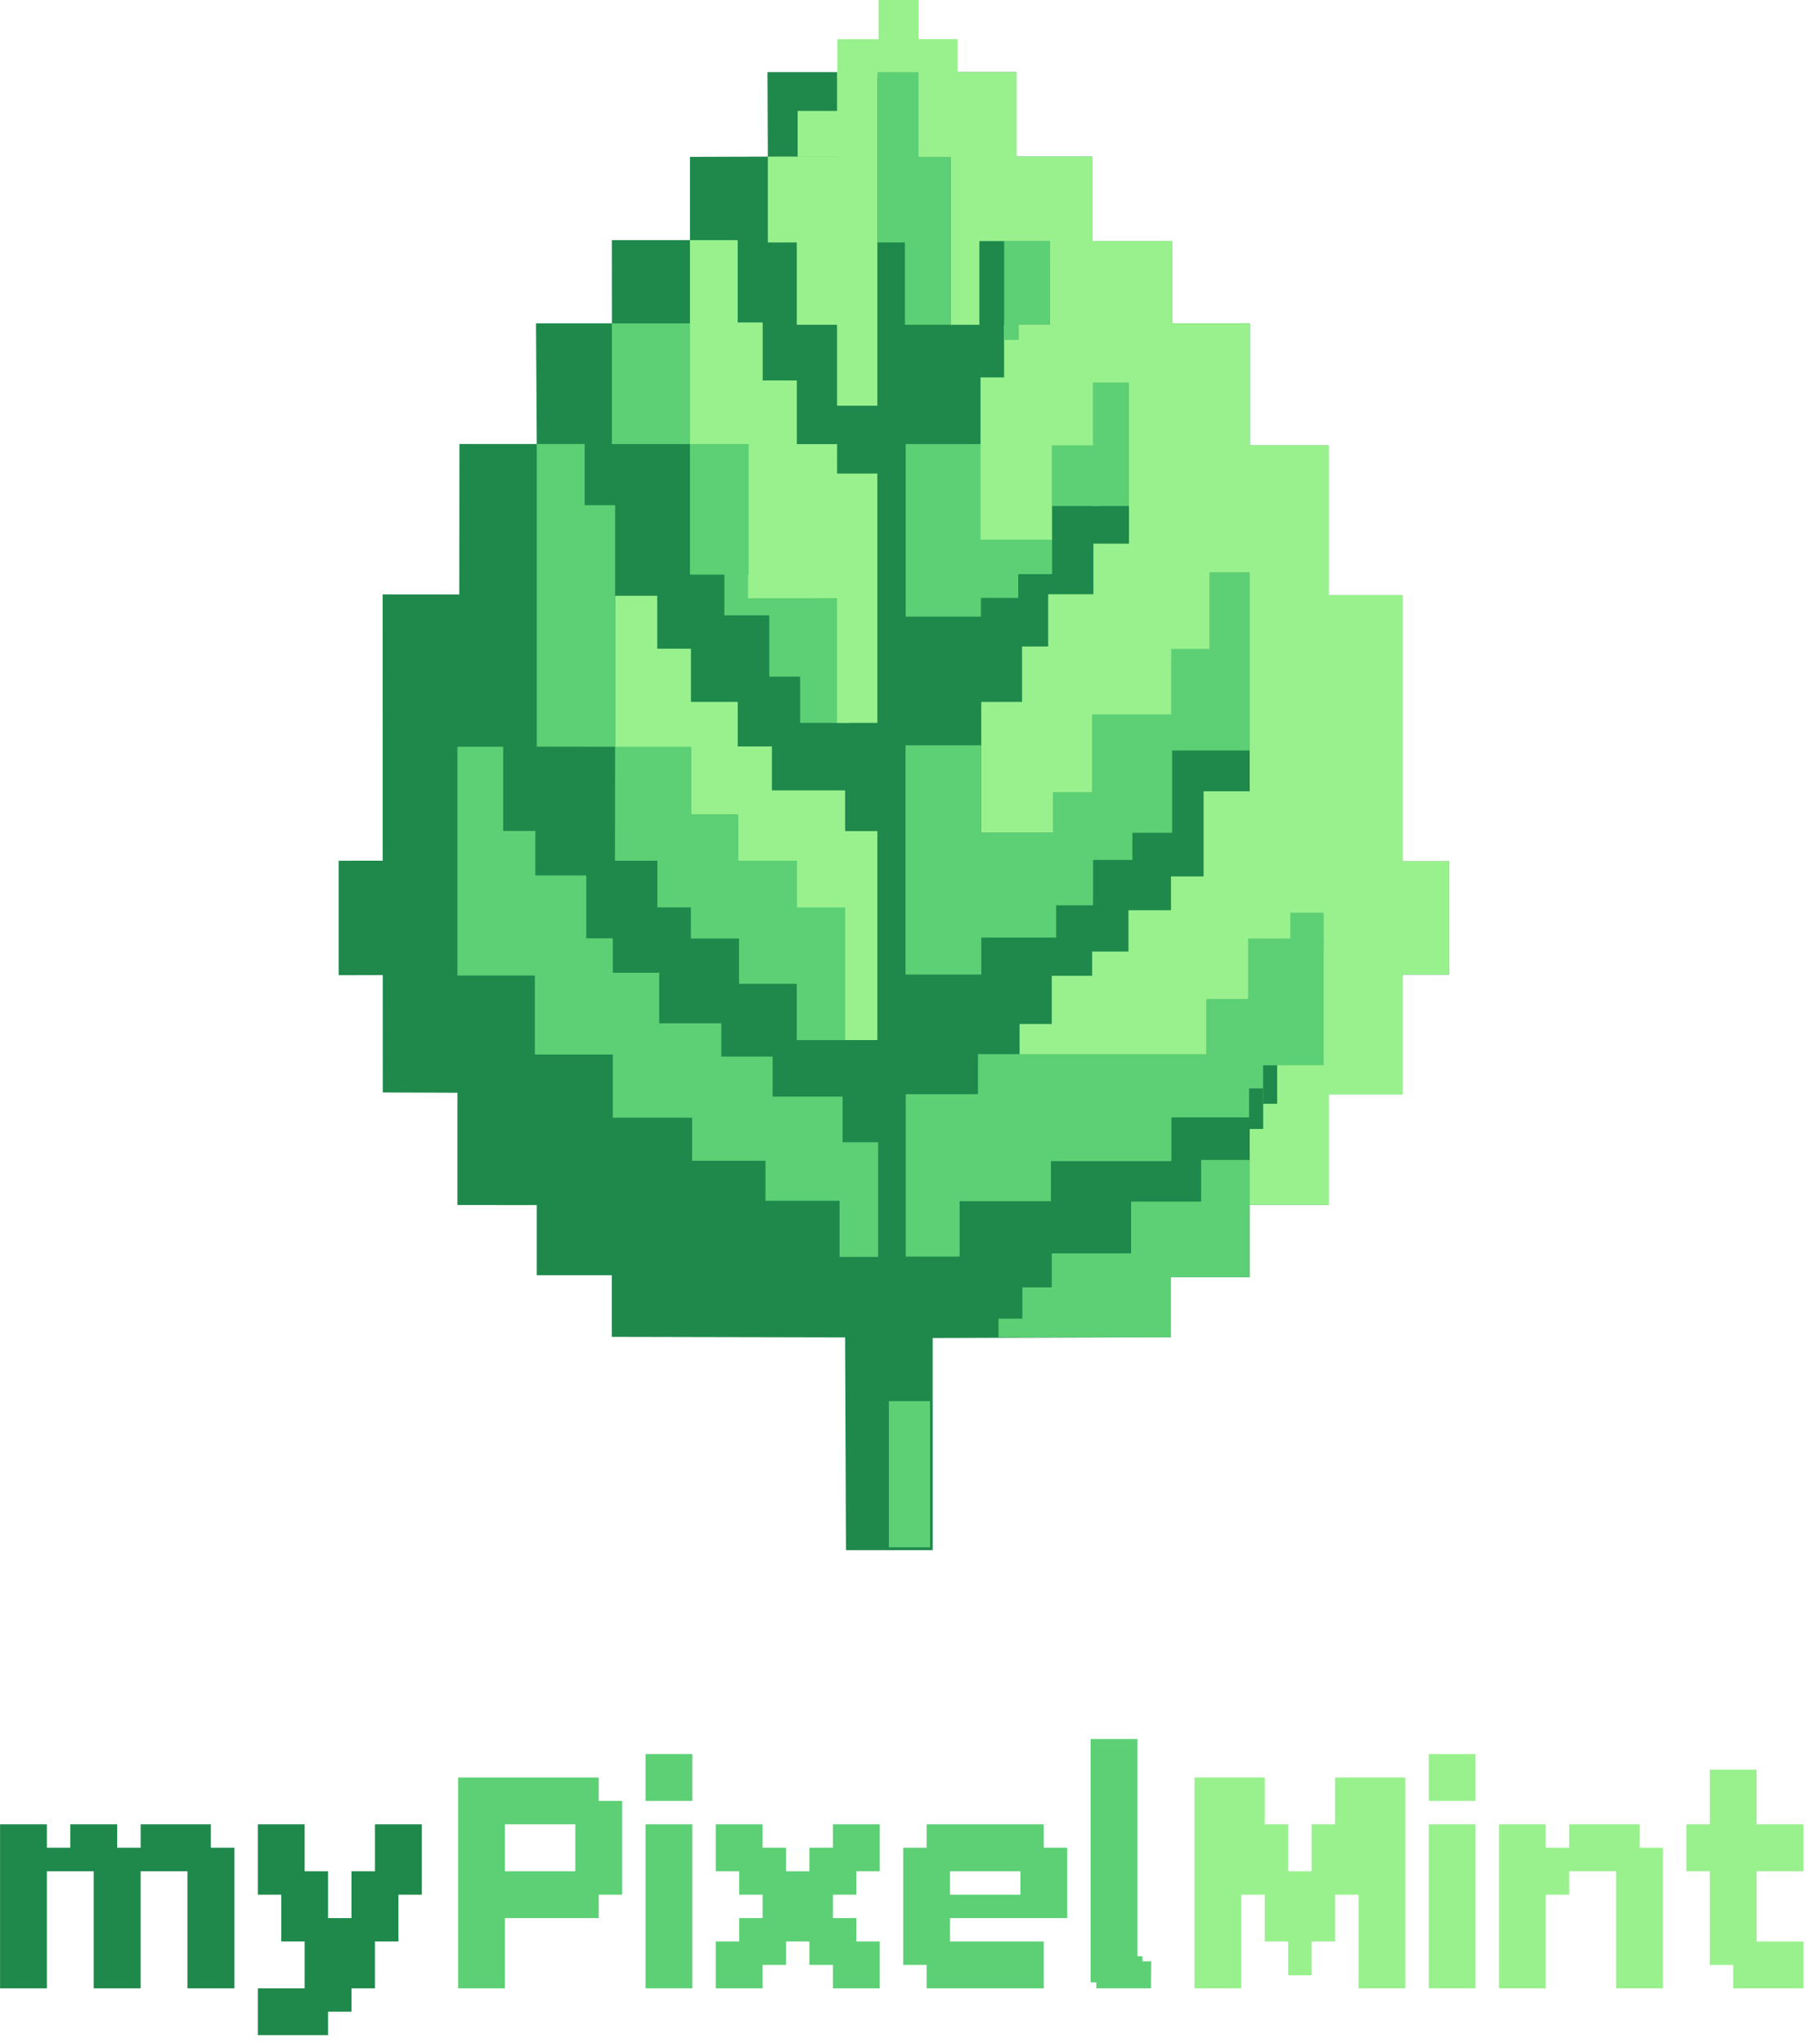 <svg width="92" height="104" viewBox="0 0 92 104" fill="none" xmlns="http://www.w3.org/2000/svg">
<g clip-path="url(#clip0_399_6360)">
<path fill-rule="evenodd" clip-rule="evenodd" d="M31.134 68.018V64.884L27.314 64.883V61.314L23.275 61.311V55.598L19.477 55.583L19.476 49.612L17.232 49.617V43.794L19.472 43.791L19.47 30.243L23.371 30.247L23.378 22.59H27.314L27.275 16.453H31.14L31.137 12.217H35.109V7.981L39.071 7.969L39.054 3.669H51.713V7.968H55.579V12.267H53.426V12.28H59.645V16.454H63.601V22.658H67.608V30.282H71.364V43.819H73.744V49.584H71.364V55.683H67.608V61.298H63.594V64.976H59.581V68.036L47.459 68.076V78.873H43.047L43.003 68.044L31.134 68.018Z" fill="#1E894B"/>
<path d="M57.588 19.443H55.627V25.745H57.588V19.443Z" fill="#5DD075"/>
<path d="M55.943 22.594H53.533V25.745H55.943V22.594Z" fill="#5DD075"/>
<path fill-rule="evenodd" clip-rule="evenodd" d="M49.916 30.42V31.375H46.086V22.594H49.916V27.387H53.534V29.211H51.814V30.42H49.916Z" fill="#5DD075"/>
<path d="M43.191 30.437H40.716V36.779H43.191V30.437Z" fill="#5DD075"/>
<path d="M41.621 29.237H39.145V34.426H41.621V29.237Z" fill="#5DD075"/>
<path d="M39.336 26.119H36.86V31.308H39.336V26.119Z" fill="#5DD075"/>
<path d="M53.427 12.267H51.095V16.519H53.427V12.267Z" fill="#5DD075"/>
<path d="M48.38 7.982H46.048V16.524H48.38V7.982Z" fill="#5DD075"/>
<path fill-rule="evenodd" clip-rule="evenodd" d="M63.591 40.259V29.134H61.561V33.708H59.612V36.365H55.59V42.372H49.932V35.714H52.007V32.893H53.336V30.236H55.638V27.662H57.449V19.462H55.627V22.657H53.533V27.456H49.895V19.201H51.093V16.518H53.426L53.427 12.267H59.647L59.645 16.454H63.6V22.657H67.608V30.281H71.364V43.818H73.744V49.583H71.364V55.683H67.608V61.297H63.591V50.849H61.458V53.741H51.881V52.099H53.518V49.647H55.575V48.414H57.422V46.311H59.585V44.591H61.245V40.259H63.591ZM51.714 3.667V7.967H55.58V12.267H49.835V16.525H48.38V3.667H51.714Z" fill="#99F18D"/>
<path d="M48.72 1.996H46.738V7.983H48.72V1.996Z" fill="#99F18D"/>
<path d="M48.719 1.996H42.609V3.992H48.719V1.996Z" fill="#99F18D"/>
<path d="M46.739 -0H44.705V2.335H46.739V-0Z" fill="#99F18D"/>
<path d="M42.622 5.645H40.588V7.98H42.622V5.645Z" fill="#99F18D"/>
<path fill-rule="evenodd" clip-rule="evenodd" d="M40.544 12.336H39.072V7.968H42.594V3.67H44.644V20.642H42.594V16.525H40.544V12.336Z" fill="#99F18D"/>
<path fill-rule="evenodd" clip-rule="evenodd" d="M37.537 16.406H38.81V19.358H40.546V22.596H42.595V24.095H44.644V36.78H42.595V30.438H38.066V22.596H35.109V12.218H37.537V16.406Z" fill="#99F18D"/>
<path fill-rule="evenodd" clip-rule="evenodd" d="M37.539 41.435H35.159V38.029H31.298V30.313H33.443V33.006H35.159V35.712H37.539V37.978H39.279V40.213H43.004V42.287H44.645V52.919H40.547V43.827H37.539V41.435Z" fill="#99F18D"/>
<path d="M46.739 3.668H44.645V12.335H46.739V3.668Z" fill="#5DD075"/>
<path d="M47.325 71.289H45.23V78.726H47.325V71.289Z" fill="#5DD075"/>
<path d="M38.098 22.593H35.109V29.237H38.098V22.593Z" fill="#5DD075"/>
<path d="M35.111 16.453H31.136V22.593H35.111V16.453Z" fill="#5DD075"/>
<path fill-rule="evenodd" clip-rule="evenodd" d="M31.299 37.992H35.156V41.441H37.569V43.792H40.555V46.168H43.004V52.919H40.555V50.055H37.606V47.752H35.156V46.168H33.45V43.792H31.293L31.299 37.992ZM29.75 37.99H27.314V22.59H29.75V25.706H31.299V37.992H29.75V37.99Z" fill="#5DD075"/>
<path fill-rule="evenodd" clip-rule="evenodd" d="M27.216 49.633H23.275V37.992H25.604V42.277H27.242V44.542H29.831V47.741H31.183V49.493H33.545V52.063H36.704V53.758H39.314V55.795H42.875V58.118H44.683V63.951H42.722V61.096H38.952V59.058H35.219V56.867H31.183V53.651H27.216V49.633Z" fill="#5DD075"/>
<path fill-rule="evenodd" clip-rule="evenodd" d="M48.83 61.115V63.934H46.088V55.671H49.763V53.633H61.378V50.834H63.51V47.749H67.356V54.199H63.586V56.85H59.606V59.078H53.476V61.115H48.83Z" fill="#5DD075"/>
<path d="M67.357 46.436H65.66V48.029H67.357V46.436Z" fill="#5DD075"/>
<path d="M64.311 52.684H62.614V55.373H64.311V52.684Z" fill="#5DD075"/>
<path d="M64.278 55.373H63.562V57.44H64.278V55.373Z" fill="#1E894B"/>
<path d="M64.988 54.199H64.272V56.159H64.988V54.199Z" fill="#1E894B"/>
<path d="M53.7 65.5H52.024V68.038H53.7V65.5Z" fill="#5DD075"/>
<path d="M52.906 67.094H50.81V68.037H52.906V67.094Z" fill="#5DD075"/>
<path d="M51.843 16.52H51.093V17.293H51.843V16.52Z" fill="#5DD075"/>
<path d="M0.003 101.164V92.819H2.385V94.01H3.576V92.819H5.963V94.01H7.157V92.819H10.73V94.01H11.926V101.164H9.539V95.209H7.157V101.164H4.767V95.209H2.385V101.164H0.003Z" fill="#1E894B"/>
<path d="M13.12 103.546V101.164H15.502V98.781H14.311V96.4H13.12V92.819H15.502V95.209H16.693V97.591H17.884V95.209H19.08V92.819H21.465V96.4H20.274V98.781H19.08V101.164H17.884V102.355H16.693V103.546H13.12Z" fill="#1E894B"/>
<path d="M29.274 95.209V92.819H25.694V95.209H29.274ZM23.311 101.164V90.437H30.465V91.628H31.657V96.4H30.465V97.591H25.694V101.164H23.311Z" fill="#5DD075"/>
<path d="M32.847 101.163V92.819H35.229V101.163H32.847ZM32.847 91.627V89.246H35.229V91.627H32.847Z" fill="#5DD075"/>
<path d="M36.42 101.164V98.781H37.614V97.591H38.805V96.4H37.614V95.209H36.42V92.819H38.805V94.01H39.996V95.209H41.187V94.01H42.383V92.819H44.767V95.209H43.574V96.4H42.383V97.591H43.574V98.781H44.767V101.164H42.383V99.972H41.187V98.781H39.996V99.972H38.805V101.164H36.42Z" fill="#5DD075"/>
<path d="M51.923 96.4V95.209H48.342V96.4H51.923ZM47.151 101.164V99.972H45.96V94.01H47.151V92.819H53.114V94.01H54.305V97.591H48.342V98.781H53.114V101.164H47.151Z" fill="#5DD075"/>
<path d="M55.786 100.861L55.495 100.858V88.479H57.877V99.531L58.132 99.534V99.788L58.58 99.791L58.567 101.162H55.784L55.786 100.861Z" fill="#5DD075"/>
<path d="M60.782 101.164V90.437H64.355V92.819H65.549V95.209H66.745V92.819H67.936V90.437H71.509V101.164H69.127V96.4H67.936V98.782H66.745V100.503H65.549V98.782H64.355V96.4H63.164V101.164H60.782Z" fill="#99F18D"/>
<path d="M72.701 101.163V92.819H75.083V101.163H72.701ZM72.701 91.627V89.246H75.083V91.627H72.701Z" fill="#99F18D"/>
<path d="M76.274 101.164V92.819H78.656V94.01H79.847V92.819H83.428V94.01H84.619V101.164H82.237V95.209H79.847V96.4H78.656V101.164H76.274Z" fill="#99F18D"/>
<path d="M88.192 101.164V99.973H87.001V95.209H85.81V92.819H87.001V90.038H89.385V92.819H91.772V95.209H89.385V98.781H91.772V101.164H88.192Z" fill="#99F18D"/>
<path fill-rule="evenodd" clip-rule="evenodd" d="M59.582 64.976V68.036H53.519V63.771H57.555V61.137H61.12V59.019H63.595V64.976H59.582Z" fill="#5DD075"/>
<path fill-rule="evenodd" clip-rule="evenodd" d="M49.933 47.704V49.584H46.077V37.921H49.933V42.372H53.575V40.301H55.574V36.347H59.597V33.015H61.548V29.135H63.595V38.183H59.643V42.372H57.621V43.752H55.622V46.061H53.742V47.704H49.933Z" fill="#5DD075"/>
</g>
<defs>
<clipPath id="clip0_399_6360">
<rect width="91.872" height="103.653" fill="white"/>
</clipPath>
</defs>
</svg>

